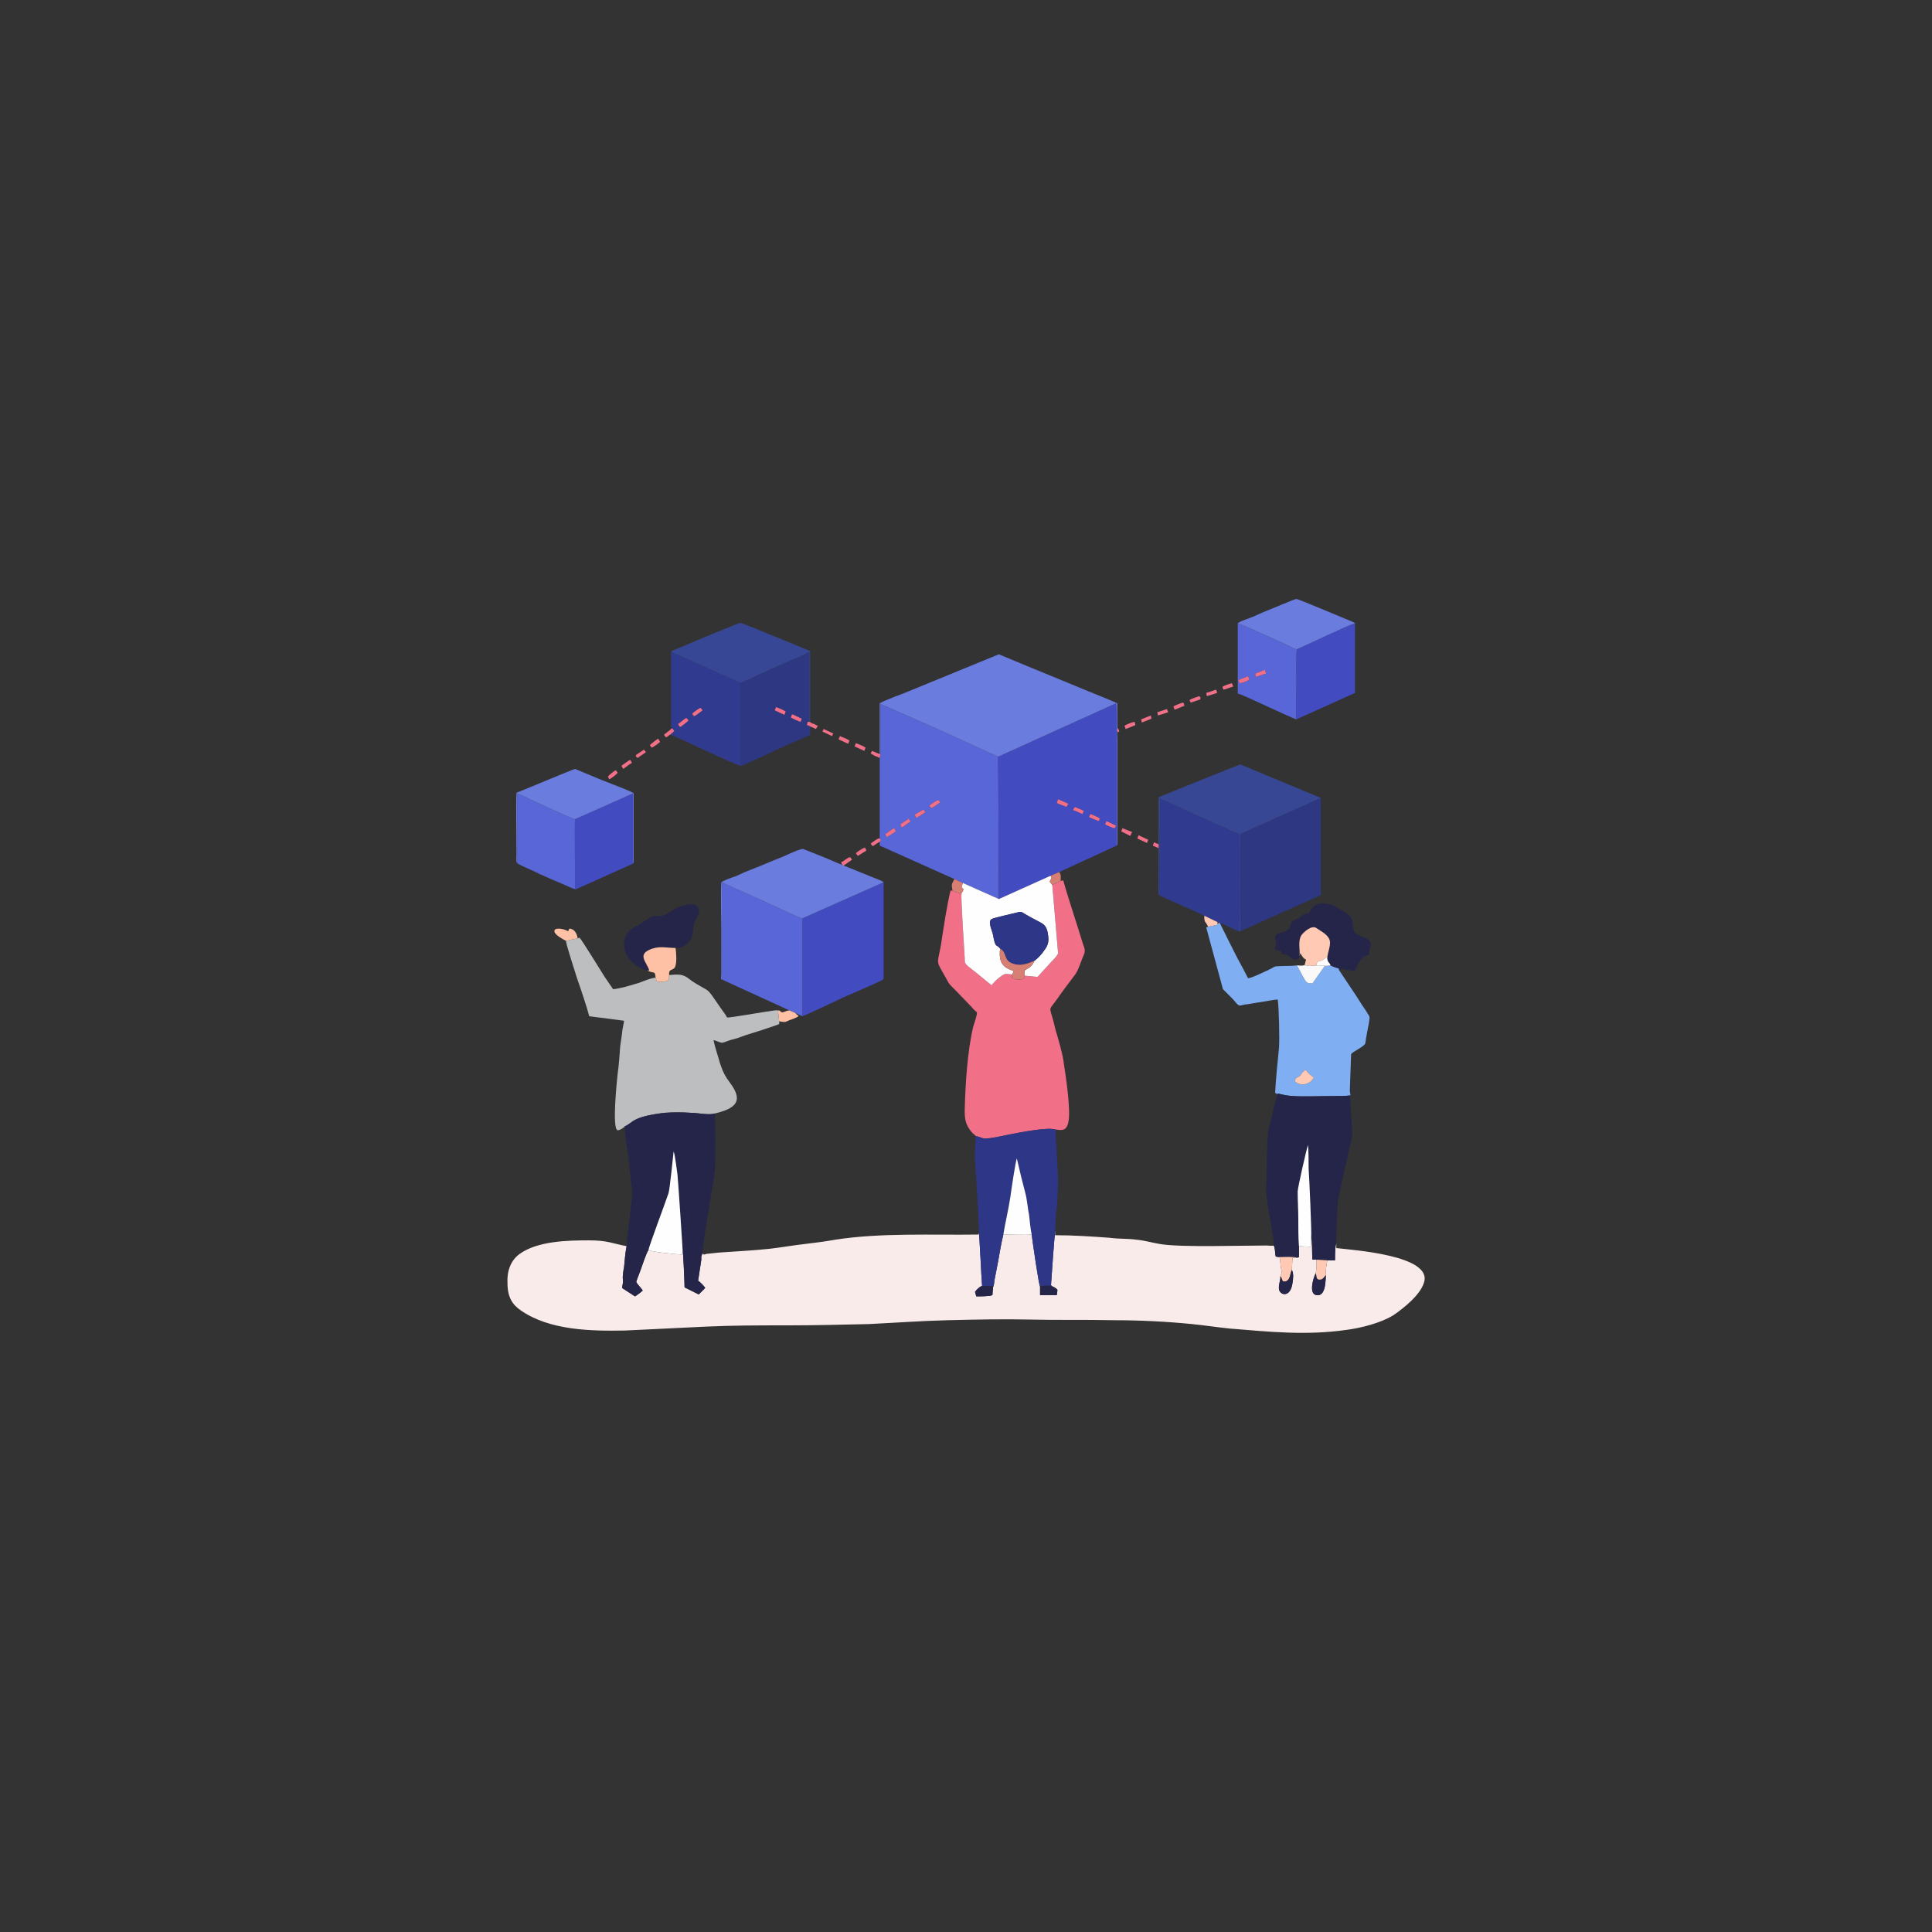 <?xml version="1.0" encoding="UTF-8"?>
<!DOCTYPE svg PUBLIC "-//W3C//DTD SVG 1.1//EN" "http://www.w3.org/Graphics/SVG/1.1/DTD/svg11.dtd">
<!-- Creator: CorelDRAW X7 -->
<svg xmlns="http://www.w3.org/2000/svg" xml:space="preserve" width="3in" height="3in" version="1.1" style="shape-rendering:geometricPrecision; text-rendering:geometricPrecision; image-rendering:optimizeQuality; fill-rule:evenodd; clip-rule:evenodd"
viewBox="0 0 3000 3000"
 xmlns:xlink="http://www.w3.org/1999/xlink">
 <rect x="0" y="0" width="3000" height="3000" fill="#333333" stroke="none"/>
 <defs>
  <style type="text/css">
   <![CDATA[
    .str0 {stroke:black;stroke-width:6.945}
    .fil0 {fill:none}
    .fil8 {fill:#242548}
    .fil10 {fill:#2D3782}
    .fil9 {fill:#2E3787}
    .fil11 {fill:#303B90}
    .fil12 {fill:#374794}
    .fil14 {fill:#374795}
    .fil5 {fill:#424BC0}
    .fil4 {fill:#5966D7}
    .fil6 {fill:#6A7DDE}
    .fil7 {fill:#7FAEF2}
    .fil3 {fill:#BCBEC0}
    .fil17 {fill:#D87F73}
    .fil19 {fill:#F17189}
    .fil20 {fill:#F26F87}
    .fil2 {fill:#F26F88}
    .fil18 {fill:#F9F9FA}
    .fil1 {fill:#FAEBEB}
    .fil16 {fill:#FEC1A5}
    .fil13 {fill:#FEFEFE}
    .fil15 {fill:#FFC9B3}
   ]]>
  </style>
 </defs>
 <g id="Layer_x0020_1">
  <rect class="fil0 str0" x="-2168" y="794" width="1900" height="1167"/>
  <g id="_2070577017120">
   <path class="fil1" d="M1633 1997c3,1 8,4 9,6l-1 8 -26 0 0 -13c-2,-3 -12,-72 -13,-81 -7,1 -35,0 -44,0 -3,12 -6,29 -8,41l-6 31c0,3 -1,8 -2,10l-1 12c-3,2 -20,2 -25,2l-2 -7c2,-3 8,-9 11,-9 -1,-10 -4,-79 -5,-82l-1 2c-71,1 -152,-3 -222,8 -17,3 -33,5 -50,7 -17,2 -34,5 -51,7 -28,3 -53,4 -80,6l-19 2c-3,1 -5,2 -6,-1l-2 5c0,2 0,3 0,5l-5 33c2,0 11,10 11,11l-10 10 -22 -11c0,-7 -2,-54 -3,-57l-1 6c-7,0 -48,-4 -52,-7 -3,3 -11,28 -13,33 -1,2 -6,16 -6,16 0,3 8,10 10,14 -2,2 -10,8 -12,9l-20 -13c1,-9 2,-6 1,-16 0,-3 1,-12 2,-16 1,-11 2,-23 4,-33 -22,-4 -29,-9 -58,-9 -34,0 -80,1 -108,21 -14,10 -20,27 -19,45 0,23 8,34 21,43 45,31 109,32 162,31 41,-2 82,-4 124,-6 42,-2 84,-2 126,-2 43,0 86,-1 128,-2 41,-2 82,-5 123,-6 42,-1 86,-2 128,-1 42,1 85,0 128,1 41,0 83,2 123,6 20,2 39,5 59,7 62,5 118,11 181,2 23,-3 54,-11 73,-23 16,-11 41,-31 47,-50 15,-43 -112,-51 -136,-54 0,-3 0,-4 0,-7 -2,3 -2,20 -2,26l-12 0c-1,7 -3,15 -2,22 -1,5 1,35 -15,32 -12,-2 -5,-26 -1,-34 1,-4 2,-16 1,-21l-6 0c-1,-7 0,-31 -2,-34 -1,4 0,10 -1,14l-18 -1 0 17 -3 1c-3,1 -5,0 -7,0l-1 19c3,5 2,14 1,20 -3,23 -19,20 -21,10 -1,-8 3,-15 2,-20 1,-4 2,-2 2,-7 0,-2 -1,-5 -1,-7 -1,-6 -1,-11 -2,-16 -7,-1 -6,1 -7,-7 0,-3 -1,-9 -2,-11 -2,1 -8,0 -11,0 -45,0 -129,3 -164,-2 -13,-2 -26,-6 -38,-7 -14,-2 -28,-1 -42,-3 -27,-2 -57,-4 -85,-4 1,-3 1,-3 1,-6 -2,3 -6,73 -7,83 0,0 0,1 0,1 0,0 1,0 1,0 0,0 0,1 0,1z"/>
   <path class="fil2" d="M1647 1368l-13 6 9 106c0,3 -8,11 -10,13l-22 24 -20 -2c0,5 -3,6 -9,6 -5,0 -8,-1 -11,-3l1 -5c-10,0 -10,-3 -19,4 -4,3 -11,9 -13,13 -3,-2 -22,-18 -26,-21 -16,-13 -16,-11 -16,-21 -1,-18 -6,-92 -5,-101 -4,0 -11,-2 -14,-4l-3 0c-6,24 -11,59 -15,85 -6,32 -8,22 8,51 5,10 7,11 15,19l25 26c1,2 7,7 8,8 0,6 -4,16 -6,23 -9,39 -12,89 -13,129 0,13 1,22 10,33 3,4 5,4 7,7 14,3 7,6 31,2 20,-4 79,-17 93,-12 6,0 17,5 20,-12 4,-17 -4,-71 -7,-90 -1,-12 -9,-40 -13,-53 -2,-8 -4,-17 -7,-26 -2,-9 -2,-6 9,-21 9,-13 18,-25 28,-38 6,-8 10,-23 15,-34 1,-5 0,-8 -2,-13 -9,-30 -23,-71 -31,-100l-4 1z"/>
   <path class="fil3" d="M879 1461c-1,3 15,51 17,58 6,17 15,44 19,59l54 7c0,3 -3,14 -3,19 -1,7 -2,14 -3,21 -1,15 -2,29 -4,43 -1,10 -9,85 0,87 4,0 8,-3 10,-5l1 2 0 -3c13,-5 10,-15 62,-21 14,-1 27,-1 41,0 11,0 27,4 37,1 34,-8 44,-20 24,-47 -8,-11 -11,-16 -16,-31 -3,-11 -8,-25 -10,-36 16,5 9,6 26,0 9,-2 17,-5 25,-8 7,-2 48,-15 51,-17l0 -4 -2 -17c-3,-1 -17,2 -19,2 -13,2 -53,9 -60,9 -2,-4 -5,-8 -8,-12l-16 -23c-5,-6 -4,-6 -11,-10 -7,-4 -18,-10 -24,-15 -10,-8 -17,-7 -31,-6 0,7 0,8 -6,10 -4,1 -9,1 -13,0l-2 -6c-13,2 -20,7 -32,10 -10,3 -23,7 -34,8l-13 -19c-7,-11 -34,-55 -39,-61l-3 1 -18 4z"/>
   <path class="fil4" d="M1375 1295c3,-2 10,-8 14,-9l2 5c-1,1 -12,8 -14,9 -1,-2 -2,-3 -2,-5zm23 -15c1,-1 11,-7 13,-9l3 5c-5,2 -9,7 -14,9l-2 -5zm36 -23l3 4c-4,3 -10,7 -14,9l-3 -5 14 -8zm9 -6c2,-2 11,-8 14,-9l3 4c-3,2 -11,8 -14,9l-3 -4zm-76 -80l-1 6 0 125 2 3 -2 2 0 6 116 52 13 6 56 25 -1 -221c-5,-2 -83,-38 -92,-42l-91 -40c0,10 1,73 0,78z"/>
   <path class="fil5" d="M1718 1275l15 7 -2 4c-3,0 -14,-5 -15,-6l2 -5zm-25 -11c3,1 13,5 15,7l-2 4 -15 -6 2 -5zm-24 -11l14 6 -2 5c-4,-1 -10,-5 -15,-6l3 -5zm-26 -12l16 7 -3 5 -15 -6 2 -6zm-93 -66l1 221 80 -36 14 -6 89 -41 0 -166c0,-4 1,-11 0,-14 0,-5 0,-8 0,-14 0,-8 0,-19 -1,-27l-183 83z"/>
   <path class="fil6" d="M1366 1171l1 0c1,-5 0,-68 0,-78l91 40c9,4 87,40 92,42l183 -83c1,8 1,19 1,27 0,6 0,9 0,14 1,3 0,10 0,14l0 166c1,-1 1,-2 1,-5 0,-1 0,-3 0,-5l0 -166 0 -6 0 -39c-11,-5 -34,-14 -46,-19 -15,-6 -31,-13 -46,-19 -10,-4 -90,-37 -92,-38l-139 57c-7,3 -15,6 -23,9 -7,3 -16,6 -23,10l0 79z"/>
   <path class="fil7" d="M2028 1661c2,5 8,9 12,12 -3,8 -16,15 -27,8 -2,-1 -3,-3 -1,-6 0,-1 4,-3 6,-4 4,-4 2,-5 10,-10zm-138 -227l0 2 -14 3 -3 1 26 96 15 15c11,13 9,11 18,9 9,-1 18,-3 26,-4 6,-1 22,-4 26,-4 2,11 3,64 2,75 -2,22 -5,48 -6,70 3,2 2,0 3,3l1 -2c8,2 18,4 25,4 11,1 45,0 58,0 9,0 21,0 30,-1 0,-3 -1,-4 -1,-8l2 -56c2,-4 21,-12 22,-17 1,-4 1,-8 2,-12 1,-7 3,-15 4,-22 1,-9 2,-5 -6,-18 -7,-10 -14,-22 -21,-32l-20 -30c0,-2 -1,-1 0,-2 -1,-1 -4,-1 -6,-2 -3,-1 -5,-2 -7,-3 -2,1 -14,1 -17,0l8 1 -19 27c-4,0 -8,0 -10,-3 -2,-2 -3,-5 -5,-8l-9 -17c-6,1 -16,1 -22,1 -14,1 -9,-1 -20,5 -7,3 -26,13 -34,14l-11 -21c-6,-10 -31,-61 -33,-65l-4 1z"/>
   <path class="fil8" d="M970 1752c1,14 4,31 6,45 1,15 3,30 5,46 2,15 -2,31 -3,46 -2,15 -4,31 -5,46 -2,10 -3,22 -4,33 -1,4 -2,13 -2,16 1,10 0,7 -1,16l20 13c2,-1 10,-7 12,-9 -2,-4 -10,-11 -10,-14 0,0 5,-14 6,-16 2,-5 10,-30 13,-33 0,-4 26,-73 31,-88 2,-5 7,-57 8,-65 2,4 5,29 6,36 1,10 8,114 8,118 1,3 3,50 3,57l22 11 10 -10c0,-1 -9,-11 -11,-11l5 -33c0,-2 0,-3 0,-5l2 -5c-2,-5 17,-108 19,-129 1,-6 1,-82 0,-88 -10,3 -26,-1 -37,-1 -14,-1 -27,-1 -41,0 -52,6 -49,16 -62,21l0 3z"/>
   <path class="fil8" d="M1983 1700c-1,5 -11,44 -13,53 -3,11 -3,78 -4,94 0,20 13,77 12,87 1,2 2,8 2,11 1,8 0,6 7,7 5,0 24,-1 27,1l3 -1 0 -17c-1,-13 -1,-28 -1,-42 0,-14 -1,-29 -1,-43 0,-5 14,-67 16,-72 1,7 1,28 1,36 1,14 5,102 4,108 2,3 1,27 2,34l6 0 17 1 12 0c0,-6 0,-23 2,-26 -1,-5 2,-53 2,-63 1,-9 14,-65 17,-79 8,-34 6,-23 4,-57 0,-9 -2,-23 -1,-31 -9,1 -21,1 -30,1 -13,0 -47,1 -58,0 -7,0 -17,-2 -25,-4l-1 2z"/>
   <path class="fil9" d="M1515 1764c0,13 -2,25 -1,38 1,13 7,108 6,113 1,3 4,72 5,82l16 0 1 2c1,-2 2,-7 2,-10l6 -31c2,-12 5,-29 8,-41 3,-19 8,-39 11,-59 1,-8 8,-56 10,-59 4,18 9,38 14,57 2,9 3,21 5,31 1,10 2,20 4,30 1,9 11,78 13,81 2,-2 15,-2 18,-1 0,0 0,-1 0,-1 0,0 -1,0 -1,0 0,0 0,-1 0,-1 1,-10 5,-80 7,-83 -1,-6 1,-32 2,-39 1,-14 2,-26 2,-39 -1,-27 -3,-54 -4,-80 -14,-5 -73,8 -93,12 -24,4 -17,1 -31,-2z"/>
   <path class="fil5" d="M1246 1426l0 152c11,-4 52,-24 63,-29 11,-5 21,-9 32,-14 4,-2 31,-13 31,-15l0 -150 -126 56z"/>
   <path class="fil4" d="M1121 1521l105 48 9 4 11 5 0 -152c-4,0 -58,-26 -63,-28l-47 -21c-4,-2 -11,-5 -15,-7 0,7 -1,146 0,151z"/>
   <polygon class="fil10" points="1926,1446 2051,1390 2051,1239 1926,1295 "/>
   <path class="fil11" d="M1800 1390c2,2 61,27 70,32l21 10c7,1 29,14 33,14 2,-3 1,-135 1,-150 -2,-2 -4,-2 -8,-4 -2,-1 -5,-2 -8,-3 -4,-3 -11,-6 -15,-7l-86 -39c-3,-1 -5,-2 -7,-4l-1 151z"/>
   <path class="fil12" d="M1799 1311l0 6 0 69c0,4 0,3 1,4l1 -151c2,2 4,3 7,4l86 39c4,1 11,4 15,7 3,1 6,2 8,3 4,2 6,2 8,4 0,15 1,147 -1,150 1,0 1,1 2,0l0 -151 125 -56 -125 -52c-1,0 -118,47 -127,51l0 73z"/>
   <path class="fil6" d="M1121 1521c-1,-5 0,-144 0,-151 4,2 11,5 15,7l47 21c5,2 59,28 63,28l126 -56c-1,-2 -13,-6 -15,-7l-47 -19 -2 -1c-6,-2 -17,-7 -24,-10l-35 -14c-4,-2 -8,1 -12,2 -8,3 -16,7 -23,10 -16,6 -31,13 -47,19 -8,3 -15,6 -23,10 -6,2 -20,7 -24,10 -1,16 0,57 0,75l0 67c0,7 -1,8 1,9z"/>
   <path class="fil10" d="M1228 1114c1,-2 1,-3 2,-5l15 7 -2 5c-3,-1 -14,-6 -15,-7zm-23 -16c3,1 13,5 15,7l-2 5 -15 -7 2 -5zm-55 -38c-1,24 0,69 0,97 0,6 0,11 0,17 0,3 -2,13 1,15 3,0 47,-21 53,-24 9,-4 18,-8 27,-12 9,-4 19,-8 27,-12l0 -13c-2,-1 -3,-2 -5,-2l1 -5 3 0 0 -109c-7,4 -18,9 -26,12l-54 24c-6,3 -22,11 -27,12z"/>
   <path class="fil11" d="M1053 1124c4,-2 9,-8 13,-9 2,2 2,2 3,4 -2,2 -11,9 -13,10 -1,-2 -3,-3 -3,-5zm22 -16c2,-2 10,-8 13,-9l3 4c-3,2 -10,8 -13,9 -2,-1 -2,-2 -3,-4zm-33 24c1,-1 1,0 2,-1l3 4 -3 3c-2,1 -1,0 -2,2 1,2 0,1 2,2l25 11c5,3 79,37 81,36l1 0c-3,-2 -1,-12 -1,-15 0,-6 0,-11 0,-17 0,-28 -1,-73 0,-97 -3,-1 -23,-10 -28,-12 -4,-2 -9,-4 -13,-6l-67 -30 0 120z"/>
   <path class="fil13" d="M1551 1396l-56 -25 -2 7c1,1 3,2 3,3 0,2 -2,4 -3,6 -1,9 4,83 5,101 0,10 0,8 16,21 4,3 23,19 26,21 2,-4 9,-10 13,-13 9,-7 9,-4 19,-4l2 -5c-7,-4 -25,-5 -21,-35 -6,-8 -7,1 -11,-21 -1,-7 -9,-21 -2,-25 4,-2 31,-8 39,-10 7,-2 7,-1 12,2 7,4 14,8 22,12 8,4 12,7 14,18 2,12 1,18 -5,26 -4,6 -10,13 -16,17 -1,4 -4,7 -6,9 -3,3 -5,3 -9,6l0 8 20 2 22 -24c2,-2 10,-10 10,-13l-9 -106c-1,-1 -3,-4 -4,-5 1,-3 5,-7 1,-9l-80 36z"/>
   <path class="fil14" d="M1042 1012l67 30c4,2 9,4 13,6 5,2 25,11 28,12 5,-1 21,-9 27,-12l54 -24c8,-3 19,-8 26,-12l0 109 1 0 0 -110c-4,-2 -107,-44 -108,-44 -2,0 -70,28 -81,33l-24 10c-2,1 -1,0 -3,2z"/>
   <path class="fil5" d="M2014 1008c-2,4 -1,46 -1,55 0,8 -1,49 0,54l91 -41 0 -108c-5,0 -78,35 -90,40z"/>
   <path class="fil5" d="M893 1272c-1,4 0,84 0,102 0,5 -1,5 1,7l89 -40 0 -109 -90 40z"/>
   <path class="fil4" d="M803 1340c1,2 18,9 22,11 20,10 43,19 63,28l6 2c-2,-2 -1,-2 -1,-7 0,-18 -1,-98 0,-102 -4,0 -57,-25 -68,-30 -4,-2 -19,-9 -22,-10l0 108z"/>
   <path class="fil4" d="M1938 1050l2 5c-3,3 -10,5 -15,6l-2 -5 15 -6zm26 -10l2 6c-5,1 -11,4 -16,5l-1 -5 15 -6zm49 77c-1,-5 0,-46 0,-54 0,-9 -1,-51 1,-55 -4,0 -9,-3 -12,-5 -14,-6 -76,-35 -80,-35l0 109c5,0 83,38 91,40z"/>
   <path class="fil8" d="M2018 1485c1,-11 -3,-24 3,-33 3,-4 15,-16 23,-11 7,5 16,9 20,17 4,9 -3,20 -3,31 1,6 4,6 5,10 2,1 4,2 7,3 2,1 5,1 6,2l25 4c3,-6 3,-10 8,-16 4,-6 6,-7 15,-10 -5,-6 10,-17 -6,-25 -11,-6 -19,-4 -20,-19 -1,-15 -5,-16 -15,-23 -8,-4 -16,-11 -27,-12 -13,-2 -21,4 -25,12 -2,4 1,1 -7,4 -3,1 -4,1 -6,3 -6,7 -5,3 -12,7 -9,5 -1,15 -19,19 -6,1 -11,3 -10,10 0,3 2,5 2,8 -1,4 -3,3 -2,9 3,1 5,1 8,1 3,4 0,6 6,6 6,1 5,1 9,4 4,4 13,7 15,-1z"/>
   <path class="fil6" d="M803 1340l0 -108c3,1 18,8 22,10 11,5 64,30 68,30l90 -40 0 109 1 -2c0,0 0,0 0,0 0,-1 0,-3 0,-4l0 -103c-1,-2 -20,-9 -22,-10 -8,-3 -15,-6 -23,-9 -6,-2 -43,-18 -46,-19 -2,0 -83,34 -91,37 -1,16 0,73 0,96 0,4 -1,11 1,13z"/>
   <path class="fil6" d="M1922 968c4,0 66,29 80,35 3,2 8,5 12,5 12,-5 85,-40 90,-40 -2,-2 -1,-1 -5,-3 -15,-6 -83,-35 -86,-35 -2,0 -40,16 -45,18 -8,3 -16,7 -23,10 -4,1 -7,3 -11,4 -4,2 -9,3 -12,6z"/>
   <path class="fil8" d="M1005 1507c5,0 2,0 3,-1 -5,-13 -17,-23 0,-31 15,-7 26,-3 41,-3 8,0 12,-2 16,-5 14,-11 9,-19 13,-33 2,-6 5,-10 7,-16 3,-17 -16,-15 -27,-11 -15,5 -20,13 -31,15 -8,1 -11,-1 -18,3 -5,3 -9,6 -14,9 -10,6 -20,10 -24,21 -8,25 11,46 34,52z"/>
   <path class="fil9" d="M1553 1473c11,6 5,18 19,23 13,5 24,0 34,-4 6,-4 12,-11 16,-17 6,-8 7,-14 5,-26 -2,-11 -6,-14 -14,-18 -8,-4 -15,-8 -22,-12 -5,-3 -5,-4 -12,-2 -8,2 -35,8 -39,10 -7,4 1,18 2,25 4,22 5,13 11,21z"/>
   <path class="fil13" d="M1007 1941c4,3 45,7 52,7l1 -6c0,-4 -7,-108 -8,-118 -1,-7 -4,-32 -6,-36 -1,8 -6,60 -8,65 -5,15 -31,84 -31,88z"/>
   <path class="fil13" d="M1558 1917c9,0 37,1 44,0 -2,-10 -3,-20 -4,-30 -2,-10 -3,-22 -5,-31 -5,-19 -10,-39 -14,-57 -2,3 -9,51 -10,59 -3,20 -8,40 -11,59z"/>
   <path class="fil13" d="M2017 1935l18 1c1,-4 0,-10 1,-14 1,-6 -3,-94 -4,-108 0,-8 0,-29 -1,-36 -2,5 -16,67 -16,72 0,14 1,29 1,43 0,14 0,29 1,42z"/>
   <path class="fil15" d="M2018 1485l1 -5c3,4 4,8 9,10l-2 8c1,2 0,1 3,1 1,1 4,0 5,0 3,1 7,1 10,0 2,-7 0,-5 7,-7 3,-1 7,-4 9,-6l1 3c0,-11 7,-22 3,-31 -4,-8 -13,-12 -20,-17 -8,-5 -20,7 -23,11 -6,9 -2,22 -3,33z"/>
   <path class="fil16" d="M1005 1507l5 2c6,2 7,-1 8,9l2 6c4,1 9,1 13,0 6,-2 6,-3 6,-10 -1,-12 8,-5 10,-15 2,-6 1,-20 0,-27 -15,0 -26,-4 -41,3 -17,8 -5,18 0,31 -1,1 2,1 -3,1z"/>
   <path class="fil17" d="M1572 1513l-1 5c3,2 6,3 11,3 6,0 9,-1 9,-6l0 -8c4,-3 6,-3 9,-6 2,-2 5,-5 6,-9 -10,4 -21,9 -34,4 -14,-5 -8,-17 -19,-23 -4,30 14,31 21,35l-2 5z"/>
   <path class="fil18" d="M2049 1499c-3,0 -3,0 -5,0 -3,1 -7,1 -10,0 -1,0 -4,1 -5,0 -3,0 -2,1 -3,-1l-1 1c0,0 -1,0 -1,0 -3,1 -8,0 -10,0l9 17c2,3 3,6 5,8 2,3 6,3 10,3l19 -27 -8 -1z"/>
   <path class="fil15" d="M1988 1982c3,2 2,7 5,8 11,1 10,-13 13,-18l1 -19c2,0 4,1 7,0 -3,-2 -22,-1 -27,-1 1,5 1,10 2,16 0,2 1,5 1,7 0,5 -1,3 -2,7z"/>
   <path class="fil8" d="M2059 1979c0,0 0,1 0,1 -3,2 -4,7 -10,7 -6,0 -4,-6 -6,-10 -4,8 -11,32 1,34 16,3 14,-27 15,-32z"/>
   <path class="fil16" d="M879 1461l18 -4c-1,-7 -5,-15 -13,-15 -1,2 -1,3 -2,4 -6,-4 -23,-7 -21,1 1,5 14,12 18,14z"/>
   <path class="fil15" d="M2043 1977c2,4 0,10 6,10 6,0 7,-5 10,-7 0,0 0,-1 0,-1 -1,-7 1,-15 2,-22l-17 -1c1,5 0,17 -1,21z"/>
   <path class="fil8" d="M1988 1982c1,5 -3,12 -2,20 2,10 18,13 21,-10 1,-6 2,-15 -1,-20 -3,5 -2,19 -13,18 -3,-1 -2,-6 -5,-8z"/>
   <path class="fil16" d="M1208 1569l2 17c9,1 8,2 16,-2 4,-1 11,-4 14,-6 -2,-3 -3,-2 -5,-5l-9 -4c-5,0 -8,3 -12,3l-4 -3 -2 0z"/>
   <path class="fil15" d="M2028 1661c-8,5 -6,6 -10,10 -2,1 -6,3 -6,4 -2,3 -1,5 1,6 11,7 24,0 27,-8 -4,-3 -10,-7 -12,-12z"/>
   <path class="fil8" d="M1542 1999l-1 -2 -16 0c-3,0 -9,6 -11,9l2 7c5,0 22,0 25,-2l1 -12z"/>
   <path class="fil8" d="M1615 1998l0 13 26 0 1 -8c-1,-2 -6,-5 -9,-6 -3,-1 -16,-1 -18,1z"/>
   <path class="fil17" d="M1479 1383c3,2 10,4 14,4 1,-2 3,-4 3,-6 0,-1 -2,-2 -3,-3l2 -7 -13 -6c-4,8 -5,7 -3,18z"/>
   <path class="fil17" d="M1631 1360c4,2 0,6 -1,9 1,1 3,4 4,5l13 -6c0,-8 1,-8 -2,-14l-14 6z"/>
   <path class="fil15" d="M1876 1439l14 -3 0 -2c1,-3 0,-1 1,-2l-21 -10c0,12 2,8 6,17z"/>
   <path class="fil13" d="M2044 1499c2,0 2,0 5,0 3,1 15,1 17,0 -1,-4 -4,-4 -5,-10l-1 -3c-2,2 -6,5 -9,6 -7,2 -5,0 -7,7z"/>
   <polygon class="fil2" points="1641,1247 1656,1253 1659,1248 1643,1241 "/>
   <path class="fil2" d="M1075 1108c1,2 1,3 3,4 3,-1 10,-7 13,-9l-3 -4c-3,1 -11,7 -13,9z"/>
   <path class="fil19" d="M1327 1159l15 7 2 -5c-2,-2 -12,-6 -15,-7l-2 5z"/>
   <path class="fil2" d="M1443 1251l3 4c3,-1 11,-7 14,-9l-3 -4c-3,1 -12,7 -14,9z"/>
   <path class="fil20" d="M1053 1124c0,2 2,3 3,5 2,-1 11,-8 13,-10 -1,-2 -1,-2 -3,-4 -4,1 -9,7 -13,9z"/>
   <path class="fil2" d="M1923 1056l2 5c5,-1 12,-3 15,-6l-2 -5 -15 6z"/>
   <path class="fil2" d="M1691 1269l15 6 2 -4c-2,-2 -12,-6 -15,-7l-2 5z"/>
   <path class="fil2" d="M1366 1307l2 -2 -2 -3c-1,-2 -13,7 -14,8l3 4 11 -7z"/>
   <path class="fil2" d="M1375 1295c0,2 1,3 2,5 2,-1 13,-8 14,-9l-2 -5c-4,1 -11,7 -14,9z"/>
   <polygon class="fil2" points="1741,1291 1755,1298 1758,1292 1743,1286 "/>
   <polygon class="fil19" points="1766,1302 1781,1309 1783,1304 1768,1297 "/>
   <path class="fil2" d="M1258 1128l9 4 3 -5c-3,-1 -4,-2 -6,-3 -1,0 -2,0 -3,-1 -2,-1 -2,0 -3,-2l-1 0 -3 0 -1 5c2,0 3,1 5,2z"/>
   <path class="fil2" d="M1009 1157c1,2 2,2 3,4 3,-1 11,-7 13,-9 -1,-2 -2,-3 -3,-5 -2,1 -11,8 -13,10z"/>
   <path class="fil19" d="M1302 1148l15 7 2 -5c-4,-3 -10,-5 -15,-7 0,1 -1,3 -2,5z"/>
   <path class="fil2" d="M1398 1280l2 5c5,-2 9,-7 14,-9l-3 -5c-2,2 -12,8 -13,9z"/>
   <path class="fil2" d="M944 1206l2 4c3,-1 12,-8 13,-10 -1,-2 -1,-2 -3,-4 -2,1 -10,7 -12,10z"/>
   <path class="fil2" d="M1822 1097l2 5 15 -6c0,-3 -1,-4 -2,-5 -4,1 -12,4 -15,6z"/>
   <path class="fil2" d="M965 1189c1,3 2,3 3,5 4,-3 10,-8 13,-9 0,-2 -1,-4 -3,-5 -2,1 -10,7 -13,9z"/>
   <path class="fil2" d="M1666 1258c5,1 11,5 15,6l2 -5 -14 -6 -3 5z"/>
   <path class="fil20" d="M1228 1114c1,1 12,6 15,7l2 -5 -15 -7c-1,2 -1,3 -2,5z"/>
   <path class="fil20" d="M1203 1103l15 7 2 -5c-2,-2 -12,-6 -15,-7l-2 5z"/>
   <path class="fil19" d="M1847 1087l2 4 15 -5c0,-1 0,-2 0,-3 -1,-1 0,0 -1,-1 -1,-2 1,0 -1,-1 -3,1 -12,4 -15,6z"/>
   <path class="fil19" d="M1308 1343l2 1 13 -9c-1,-2 -2,-3 -3,-4 -5,1 -9,6 -14,8l2 4z"/>
   <path class="fil2" d="M1042 1132c-3,3 -8,6 -11,9l3 4c3,-1 5,-4 8,-5 1,-2 0,-1 2,-2l3 -3 -3 -4c-1,1 -1,0 -2,1z"/>
   <path class="fil2" d="M1949 1046l1 5c5,-1 11,-4 16,-5l-2 -6 -15 6z"/>
   <path class="fil2" d="M1420 1265l3 5c4,-2 10,-6 14,-9l-3 -4 -14 8z"/>
   <path class="fil19" d="M1746 1127l2 5 15 -6 -1 -5c-4,0 -13,4 -16,6z"/>
   <path class="fil2" d="M1716 1280c1,1 12,6 15,6l2 -4 -15 -7 -2 5z"/>
   <path class="fil2" d="M1329 1325l3 4 13 -8c0,-2 -1,-3 -2,-5 -3,1 -13,7 -14,9z"/>
   <path class="fil19" d="M1873 1076l1 5 16 -5c-1,-4 -1,-4 -2,-5l-15 5z"/>
   <path class="fil19" d="M1898 1067l2 4 15 -5 -2 -5c-2,0 -14,4 -15,6z"/>
   <polygon class="fil19" points="1772,1117 1773,1122 1788,1116 1787,1111 "/>
   <polygon class="fil19" points="1797,1106 1798,1111 1814,1106 1812,1101 "/>
   <polygon class="fil19" points="1277,1136 1292,1143 1294,1139 1279,1132 "/>
   <path class="fil2" d="M987 1174l3 3 13 -9 -3 -4 -12 8c-1,1 0,1 -1,2z"/>
   <path class="fil19" d="M1366 1177l1 -6 -1 0 -12 -5 -2 4c3,2 4,2 7,4 3,1 5,2 7,3z"/>
   <polygon class="fil2" points="1799,1317 1799,1311 1792,1308 1790,1313 "/>
   <path class="fil19" d="M1735 1137l3 -1c0,-1 -1,-2 -1,-3 -2,-4 0,-1 -2,-2l0 6z"/>
  </g>
 </g>
</svg>
